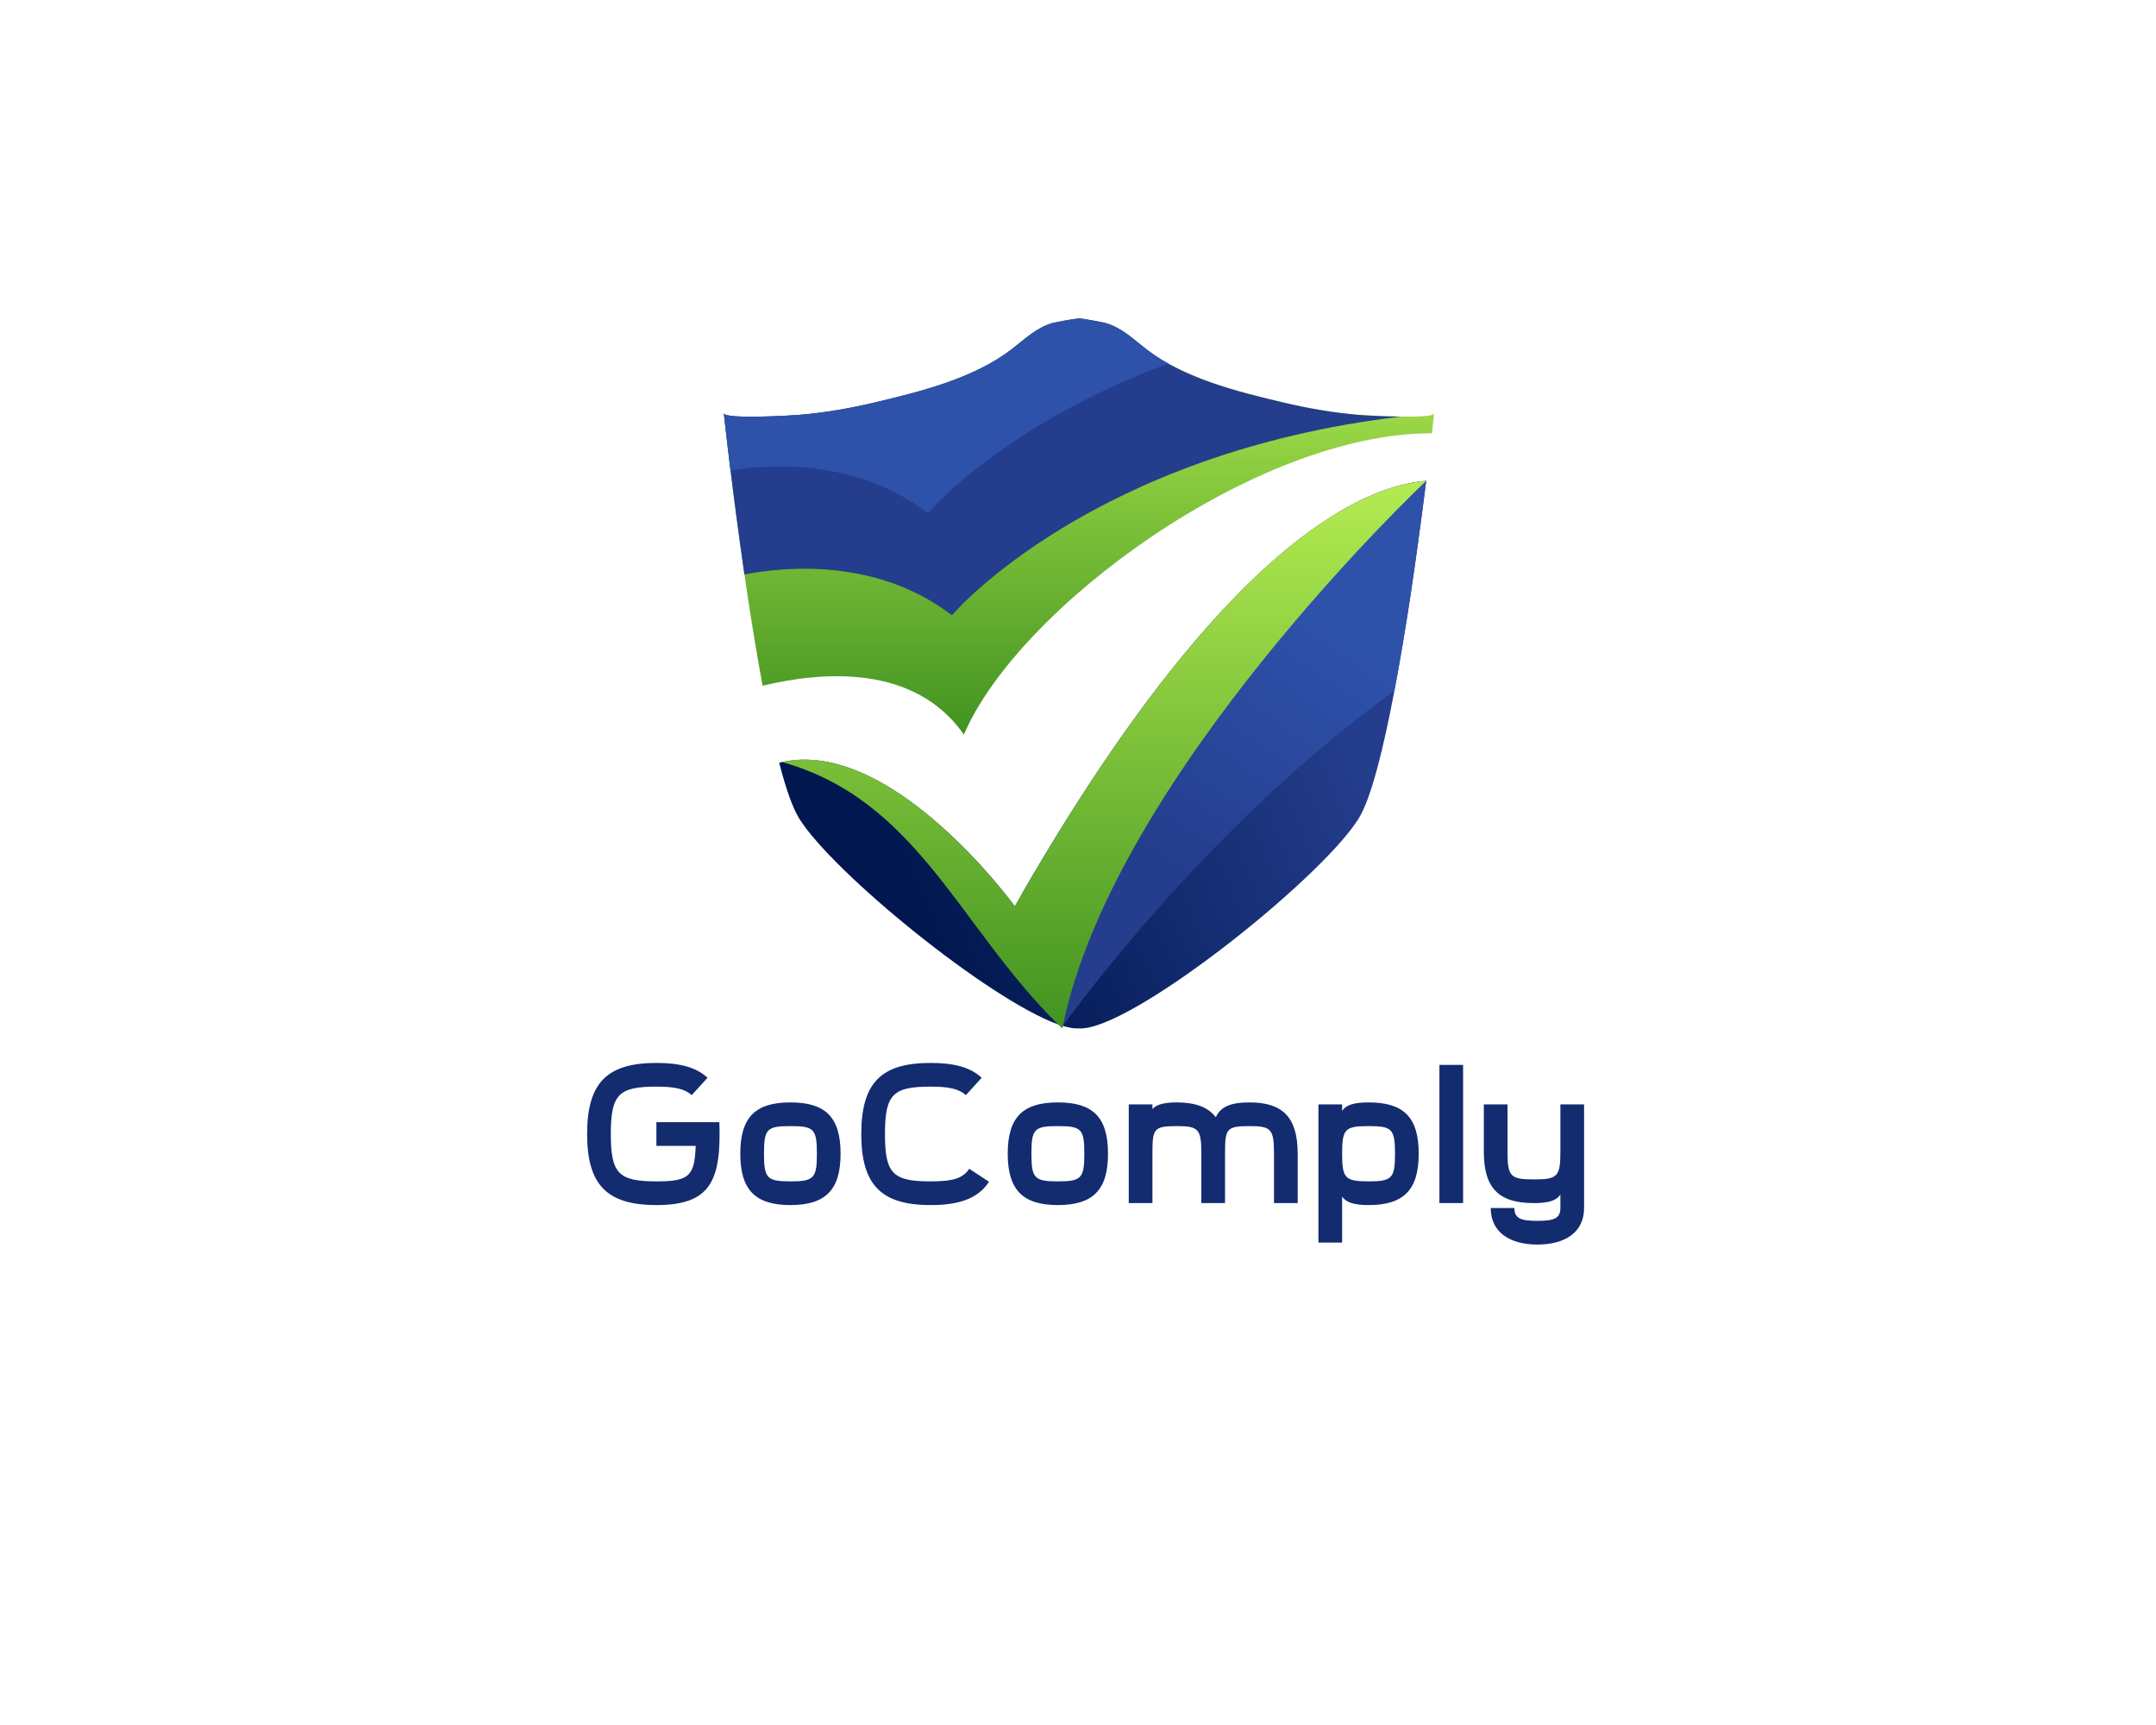 <?xml version="1.0" encoding="UTF-8" standalone="no" ?>
<!DOCTYPE svg PUBLIC "-//W3C//DTD SVG 1.1//EN" "http://www.w3.org/Graphics/SVG/1.1/DTD/svg11.dtd">
<svg xmlns="http://www.w3.org/2000/svg" xmlns:xlink="http://www.w3.org/1999/xlink" version="1.1" width="1280" height="1024" viewBox="0 0 1280 1024" xml:space="preserve">
<desc>Created with Fabric.js 4.4.0</desc>
<defs>
</defs>
<g transform="matrix(1 0 0 1 640 512)" id="background-logo"  >
<rect style="stroke: none; stroke-width: 0; stroke-dasharray: none; stroke-linecap: butt; stroke-dashoffset: 0; stroke-linejoin: miter; stroke-miterlimit: 4; fill: rgb(255,255,255); fill-rule: nonzero; opacity: 1;"  paint-order="stroke"  x="-640" y="-512" rx="0" ry="0" width="1280" height="1024" />
</g>
<g transform="matrix(1.921 0 0 1.921 640.581 399.84)" id="logo-logo"  >
<g style=""  paint-order="stroke"   >
		<g transform="matrix(0.312 0 0 0.312 0 -45.445)"  >
<g style=""  paint-order="stroke"   >
		<g transform="matrix(1 0 0 1 0 0.05)"  >
<linearGradient id="SVGID_176_469015" gradientUnits="userSpaceOnUse" gradientTransform="matrix(1 0 0 1 248.2 248.5)"  x1="0" y1="0" x2="0" y2="412">
<stop offset="0%" style="stop-color:rgb(180,236,81);stop-opacity: 1"/>
<stop offset="100%" style="stop-color:rgb(66,147,33);stop-opacity: 1"/>
</linearGradient>
<path style="stroke: none; stroke-width: 1; stroke-dasharray: none; stroke-linecap: butt; stroke-dashoffset: 0; stroke-linejoin: miter; stroke-miterlimit: 4; fill: url(#SVGID_176_469015); fill-rule: nonzero; opacity: 1;"  paint-order="stroke"  transform=" translate(-600, -454.55)" d="M 951.8 342.4 C 951.8 342.4 951 349.6 949.6 362.2 C 775.9 361.6 539.8 534.7 486 660.6 C 437.3 590.9 346.6 597.8 286.6 612.2 C 280 576.7 273.9 538.3 268.6 502 C 263 463.5 258.3 427.3 254.8 399.1 C 250.6 364.8 248.2 342.4 248.2 342.4 C 248.8 348.6 316.1 344.6 322.7 344 C 348.1 341.9 373.3 337.5 398.2 331.6 C 442.5 321.1 496.1 307.9 533.7 278.7 C 547.3 268.2 557.7 257.7 574.2 252.9 C 575.5 252.5 595 248.8 599.7 248.5 C 599.8 248.5 599.9 248.5 600.1 248.5 C 600.2 248.5 600.4 248.5 600.4 248.5 C 605 248.7 624.5 252.5 625.9 252.9 C 642.3 257.6 652.7 268.1 666.4 278.7 C 673.3 284 680.8 288.9 688.6 293.2 C 723.4 312.6 765.7 323 801.9 331.5 C 826.8 337.4 852 341.8 877.4 343.9 C 880.8 344.2 900.5 345.4 918.8 345.6 C 935.7 346 951.5 345.4 951.8 342.4 z" stroke-linecap="round" />
</g>
		<g transform="matrix(1 0 0 1 -16.55 -59)"  >
<path style="stroke: none; stroke-width: 1; stroke-dasharray: none; stroke-linecap: butt; stroke-dashoffset: 0; stroke-linejoin: miter; stroke-miterlimit: 4; fill: rgb(36,61,140); fill-rule: nonzero; opacity: 1;"  paint-order="stroke"  transform=" translate(-583.45, -395.5)" d="M 918.7 345.7 C 614.5 381.6 476.8 538.7 474.2 542.5 C 400 485.4 308.6 494.3 268.6 502 C 256.2 416.7 248.2 342.4 248.2 342.4 C 248.8 348.6 316.1 344.6 322.7 344 C 348.1 341.9 373.3 337.5 398.2 331.6 C 442.5 321.1 496.1 307.9 533.7 278.7 C 547.3 268.2 557.7 257.7 574.2 252.9 C 575.5 252.5 595 248.8 599.7 248.5 C 599.8 248.5 599.9 248.5 600.1 248.5 C 600.2 248.5 600.4 248.5 600.4 248.5 C 605 248.7 624.5 252.5 625.9 252.9 C 642.3 257.6 652.7 268.1 666.4 278.7 C 704 307.9 757.6 321.1 801.9 331.6 C 826.8 337.5 852 341.9 877.4 344 C 880.7 344.3 900.4 345.5 918.7 345.7 z" stroke-linecap="round" />
</g>
		<g transform="matrix(1 0 0 1 -131.65 -109.6)"  >
<path style="stroke: none; stroke-width: 1; stroke-dasharray: none; stroke-linecap: butt; stroke-dashoffset: 0; stroke-linejoin: miter; stroke-miterlimit: 4; fill: rgb(46,81,170); fill-rule: nonzero; opacity: 1;"  paint-order="stroke"  transform=" translate(-468.35, -344.9)" d="M 688.5 293.2 C 527.5 352.6 452.3 438.6 450.4 441.4 C 381.8 388.6 298.7 392.1 254.8 399 C 250.6 364.7 248.2 342.3 248.2 342.3 C 248.8 348.5 316.1 344.5 322.7 343.9 C 348.1 341.8 373.3 337.4 398.2 331.5 C 442.5 321 496.1 307.8 533.7 278.6 C 547.3 268.1 557.7 257.6 574.2 252.8 C 575.5 252.4 595 248.7 599.7 248.4 C 599.8 248.4 599.9 248.4 600.1 248.4 C 600.2 248.4 600.4 248.4 600.4 248.4 C 605 248.6 624.5 252.4 625.9 252.8 C 642.3 257.5 652.7 268 666.4 278.6 C 673.2 284 680.6 288.9 688.5 293.2 z" stroke-linecap="round" />
</g>
</g>
</g>
		<g transform="matrix(0.312 0 0 0.312 7.327 25.089)"  >
<g style=""  paint-order="stroke"   >
		<g transform="matrix(1 0 0 1 0 -0.072)"  >
<linearGradient id="SVGID_177_469016" gradientUnits="userSpaceOnUse" gradientTransform="matrix(1 0 0 1 0 0)"  x1="856.236" y1="643.723" x2="431.971" y2="818.732">
<stop offset="0%" style="stop-color:rgb(36,61,140);stop-opacity: 1"/>
<stop offset="99.26%" style="stop-color:rgb(0,23,79);stop-opacity: 1"/>
</linearGradient>
<path style="stroke: none; stroke-width: 1; stroke-dasharray: none; stroke-linecap: butt; stroke-dashoffset: 0; stroke-linejoin: miter; stroke-miterlimit: 4; fill: url(#SVGID_177_469016); fill-rule: nonzero; opacity: 1;"  paint-order="stroke"  transform=" translate(-623.45, -680.178)" d="M 943.9 409 C 941.6 427.7 938.7 449.4 935.5 472.6 C 931.3 503.3 926.4 536.6 920.9 569.1 C 920.7 570.4 920.5 571.6 920.3 572.6 C 917.8 587.7 915.1 602.6 912.4 617 C 901.5 674.5 889.3 723.8 876.9 743.6 C 838.9 804.3 649.4 954.5 599.9 951.3 C 595.6 951.6 590.2 950.7 583.9 948.8 C 582.3 948.3 580.7 947.8 579 947.2 C 510.9 922.8 356.9 797.7 323 743.7 C 316.2 732.8 309.4 713.1 303 688.1 C 303.9 687.9 304.8 687.7 305.8 687.5 C 413.7 663.7 532.9 825.6 536.4 830.3 C 536.5 830.4 536.5 830.4 536.5 830.4 C 538.9 826.2 541.3 822 543.7 817.8 C 604.2 713.2 659 634.8 707.9 576.2 C 760.1 513.7 805.4 473.7 843.7 448.6 C 885.9 420.7 919.4 411 943.9 409 L 943.9 409 z" stroke-linecap="round" />
</g>
		<g transform="matrix(1 0 0 1 120.3 -1.3)"  >
<linearGradient id="SVGID_178_469017" gradientUnits="userSpaceOnUse" gradientTransform="matrix(1 0 0 1 0 0)"  x1="673.472" y1="788.687" x2="837.874" y2="552.69">
<stop offset="0%" style="stop-color:rgb(36,61,140);stop-opacity: 1"/>
<stop offset="99.26%" style="stop-color:rgb(46,81,170);stop-opacity: 1"/>
</linearGradient>
<path style="stroke: none; stroke-width: 1; stroke-dasharray: none; stroke-linecap: butt; stroke-dashoffset: 0; stroke-linejoin: miter; stroke-miterlimit: 4; fill: url(#SVGID_178_469017); fill-rule: nonzero; opacity: 1;"  paint-order="stroke"  transform=" translate(-743.75, -678.95)" d="M 943.9 409 C 941.6 427.7 938.7 449.4 935.5 472.6 C 931.3 503.3 926.4 536.6 920.9 569.1 C 920.7 570.4 920.5 571.6 920.3 572.6 C 917.8 587.7 915.1 602.6 912.4 617 C 722.4 753.4 584 948.9 584 948.9 L 543.6 817.7 C 604.1 713.1 658.9 634.7 707.8 576.1 C 760 513.6 805.3 473.6 843.6 448.5 C 885.9 420.7 919.4 411 943.9 409 L 943.9 409 z" stroke-linecap="round" />
</g>
		<g transform="matrix(1 0 0 1 1.35 0)"  >
<linearGradient id="SVGID_179_469018" gradientUnits="userSpaceOnUse" gradientTransform="matrix(1 0 0 1 305.7 409)"  x1="0" y1="0" x2="0" y2="543">
<stop offset="0%" style="stop-color:rgb(180,236,81);stop-opacity: 1"/>
<stop offset="100%" style="stop-color:rgb(66,147,33);stop-opacity: 1"/>
</linearGradient>
<path style="stroke: none; stroke-width: 1; stroke-dasharray: none; stroke-linecap: butt; stroke-dashoffset: 0; stroke-linejoin: miter; stroke-miterlimit: 4; fill: url(#SVGID_179_469018); fill-rule: nonzero; opacity: 1;"  paint-order="stroke"  transform=" translate(-624.8, -680.25)" d="M 943.9 409 C 943.9 409 635.1 699.4 584 948.9 C 583.8 949.8 583.6 950.6 583.5 951.5 C 582 950.1 580.6 948.7 579.2 947.3 C 480.8 850.4 440.4 725.2 305.7 687.4 C 413.6 663.6 532.8 825.5 536.3 830.2 C 536.4 830.3 536.4 830.3 536.4 830.3 C 664.8 605.4 768.1 498 843.6 448.4 C 885.9 420.7 919.4 411 943.9 409 L 943.9 409 z" stroke-linecap="round" />
</g>
</g>
</g>
</g>
</g>
<g transform="matrix(1.921 0 0 1.921 644.512 684.889)" id="text-logo"  >
<g style=""  paint-order="stroke"   >
		<g transform="matrix(1 0 0 1 0 0)" id="text-logo-path-0"  >
<path style="stroke: rgb(255,255,255); stroke-width: 0; stroke-dasharray: none; stroke-linecap: butt; stroke-dashoffset: 0; stroke-linejoin: miter; stroke-miterlimit: 4; fill: rgb(19,43,111); fill-rule: nonzero; opacity: 1;"  paint-order="stroke"  transform=" translate(-156.065, 15.25)" d="M 23.42 -17.69 L 35.56 -17.69 C 35.26 -8.17 33.31 -6.71 23.42 -6.71 C 11.71 -6.71 9.33 -9.15 9.33 -21.35 C 9.33 -33.61 11.77 -35.99 23.42 -35.99 C 29.28 -35.99 32.21 -35.26 34.34 -33.37 L 39.22 -38.73 C 35.62 -42.09 30.38 -43.31 23.42 -43.31 C 8.3 -43.31 2.01 -37.33 2.01 -21.35 C 2.01 -5.67 8.11 0.61 23.42 0.61 C 40.2 0.61 43.49 -6.95 42.88 -25.01 L 23.42 -25.01 Z M 64.84 0.61 C 75.7 0.61 80.34 -4.09 80.34 -15.25 C 80.34 -26.66 75.58 -31.11 64.84 -31.11 C 54.11 -31.11 49.35 -26.66 49.35 -15.25 C 49.35 -4.09 53.98 0.61 64.84 0.61 Z M 56.67 -15.25 C 56.67 -22.94 57.58 -23.79 64.84 -23.79 C 72.1 -23.79 73.02 -22.94 73.02 -15.25 C 73.02 -7.69 72.1 -6.71 64.84 -6.71 C 57.58 -6.71 56.67 -7.69 56.67 -15.25 Z M 126.21 -6.59 L 120.11 -10.61 C 118.16 -7.69 115.23 -6.71 108.15 -6.71 C 96.44 -6.71 94.06 -9.15 94.06 -21.35 C 94.06 -33.61 96.5 -35.99 108.15 -35.99 C 114.01 -35.99 116.94 -35.26 119.07 -33.37 L 123.95 -38.73 C 120.35 -42.09 115.11 -43.31 108.15 -43.31 C 93.03 -43.31 86.74 -37.33 86.74 -21.35 C 86.74 -5.67 92.84 0.61 108.15 0.61 C 116.63 0.61 122.73 -1.22 126.21 -6.59 Z M 147.5 0.61 C 158.36 0.61 162.99 -4.09 162.99 -15.25 C 162.99 -26.66 158.23 -31.11 147.5 -31.11 C 136.76 -31.11 132 -26.66 132 -15.25 C 132 -4.09 136.64 0.61 147.5 0.61 Z M 139.32 -15.25 C 139.32 -22.94 140.24 -23.79 147.5 -23.79 C 154.76 -23.79 155.67 -22.94 155.67 -15.25 C 155.67 -7.69 154.76 -6.71 147.5 -6.71 C 140.24 -6.71 139.32 -7.69 139.32 -15.25 Z M 191.84 -15.25 L 191.84 0 L 199.16 0 L 199.16 -15.25 C 199.16 -22.94 199.47 -23.79 206.73 -23.79 C 213.38 -23.79 214.29 -22.94 214.29 -15.25 L 214.29 0 L 221.61 0 L 221.61 -15.25 C 221.61 -26.66 216.85 -31.11 206.73 -31.11 C 200.75 -31.11 197.76 -29.71 196.3 -26.54 C 193.86 -29.71 189.89 -31.11 184.28 -31.11 C 180.19 -31.11 177.94 -30.44 176.72 -29.04 L 176.72 -30.5 L 169.4 -30.5 L 169.4 0 L 176.72 0 L 176.72 -15.25 C 176.72 -22.94 177.02 -23.79 184.28 -23.79 C 190.93 -23.79 191.84 -22.94 191.84 -15.25 Z M 243.51 0.61 C 254.37 0.61 259.01 -4.09 259.01 -15.25 C 259.01 -26.66 254.25 -31.11 243.51 -31.11 C 238.94 -31.11 236.56 -30.32 235.34 -28.49 L 235.34 -30.5 L 228.02 -30.5 L 228.02 12.2 L 235.34 12.2 L 235.34 -2.01 C 236.56 -0.24 238.94 0.61 243.51 0.61 Z M 235.34 -15.25 C 235.34 -22.94 236.25 -23.79 243.51 -23.79 C 250.77 -23.79 251.69 -22.94 251.69 -15.25 C 251.69 -7.69 250.77 -6.71 243.51 -6.71 C 236.25 -6.71 235.34 -7.69 235.34 -15.25 Z M 272.73 0 L 272.73 -42.7 L 265.41 -42.7 L 265.41 0 Z M 286.46 -15.86 L 286.46 -30.5 L 279.14 -30.5 L 279.14 -15.86 C 279.14 -4.45 283.89 0 294.63 0 C 299.2 0 301.58 -0.79 302.8 -2.62 L 302.8 1.52 C 302.8 4.76 300.79 5.49 295.67 5.49 C 290.6 5.49 288.59 4.76 288.59 1.52 L 281.27 1.52 C 281.27 9.15 287.37 12.81 295.67 12.81 C 304.02 12.81 310.12 9.21 310.12 1.52 L 310.12 -30.5 L 302.8 -30.5 L 302.8 -15.86 C 302.8 -8.17 301.89 -7.32 294.63 -7.32 C 287.37 -7.32 286.46 -8.17 286.46 -15.86 Z" stroke-linecap="round" />
</g>
</g>
</g>
</svg>